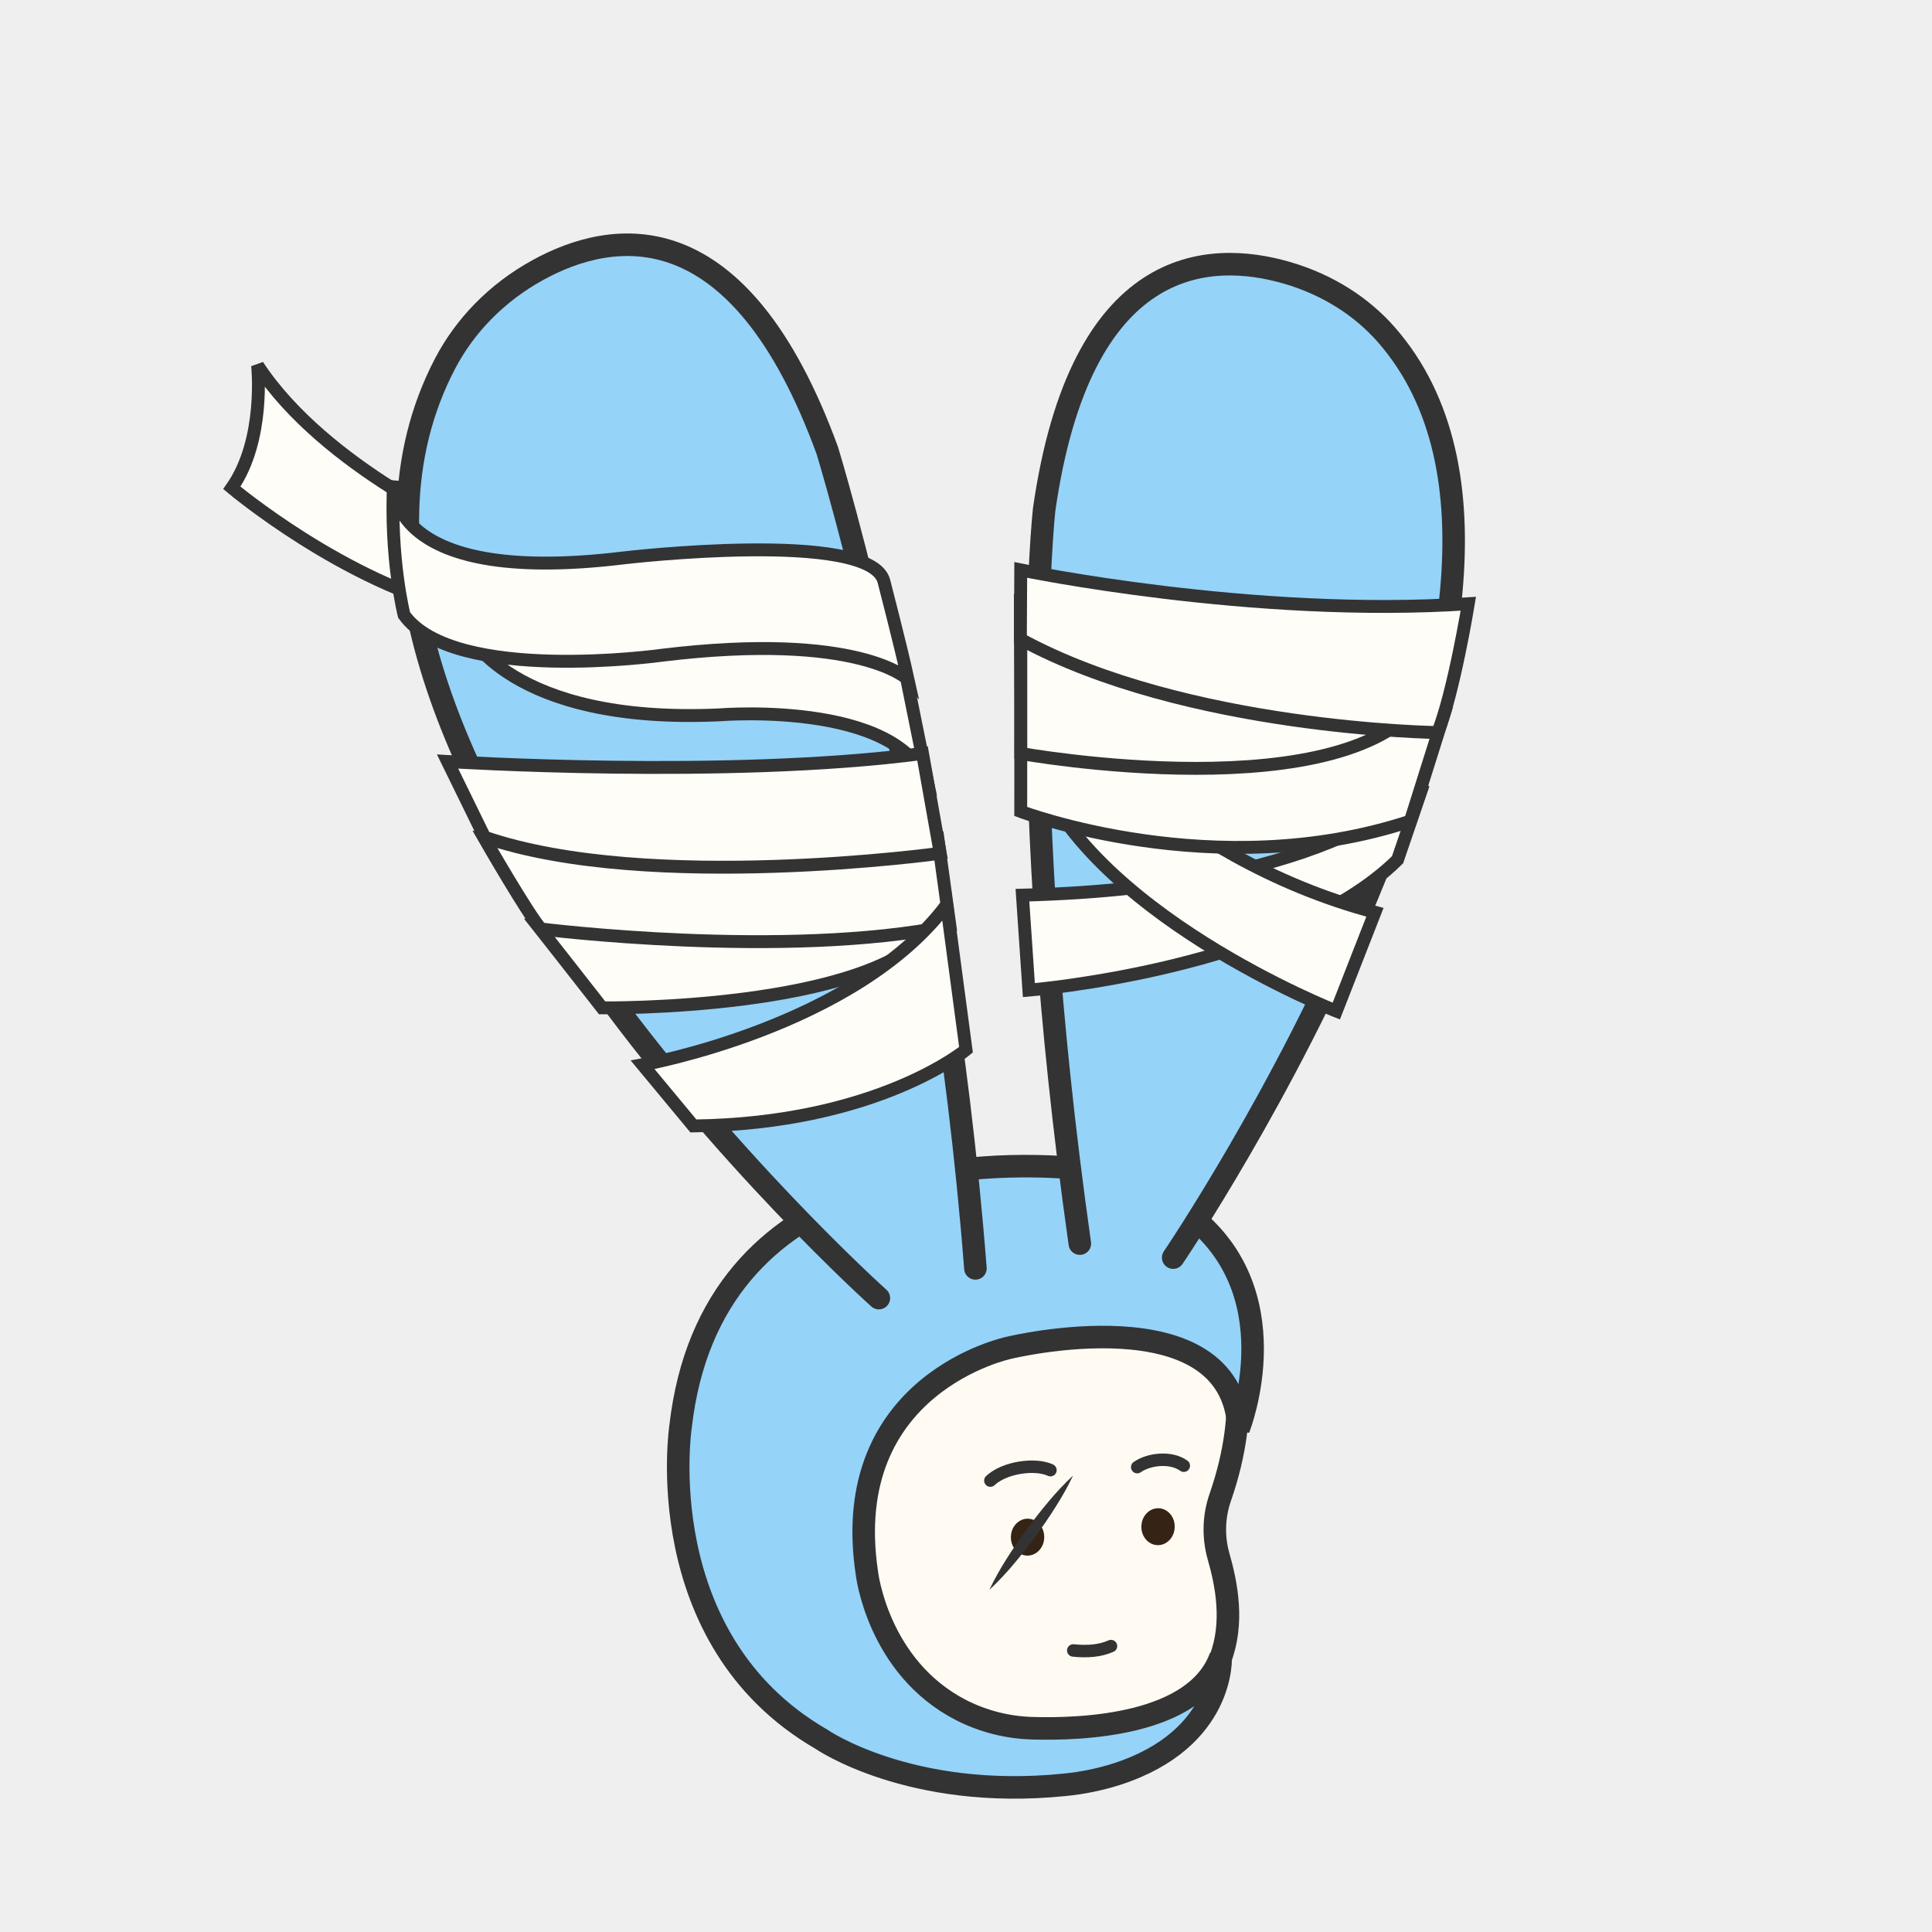<svg height="1200" node-id="1" sillyvg="true" template-height="1200" template-width="1200" version="1.1" viewBox="0 0 1200 1200" width="1200" xmlns="http://www.w3.org/2000/svg" xmlns:xlink="http://www.w3.org/1999/xlink"><defs node-id="29"></defs><path d="M 0.00 0.00 L 1200.00 0.00 L 1200.00 1200.00 L 0.00 1200.00 Z" fill="#efefef" fill-rule="nonzero" node-id="31" stroke="none" target-height="1200" target-width="1200" target-x="0" target-y="0"></path><path d="M 677.91 1084.68 C 776.03 1063.36 766.75 1001.01 756.83 966.56 C 753.43 954.48 753.83 941.65 758.00 929.81 C 767.60 902.06 770.00 878.07 768.62 858.03 C 765.63 816.09 734.35 781.62 692.89 774.59 C 391.89 722.77 489.89 1004.16 489.89 1004.16 C 489.89 1004.16 525.59 1062.69 573.04 1086.06 C 573.00 1086.06 642.83 1101.84 677.91 1084.68 Z" fill="#fffbf3" fill-rule="nonzero" node-id="33" stroke="#333333" stroke-linecap="round" stroke-width="14" target-height="379.07" target-width="384.14" target-x="391.89" target-y="722.77"></path><path d="M 706.35 911.26 C 713.35 906.26 727.18 904.51 735.28 910.38" fill="#ffffff" fill-rule="nonzero" node-id="35" stroke="#333333" stroke-linecap="round" stroke-width="7.74" target-height="6.75" target-width="28.93" target-x="706.35" target-y="904.51"></path><path d="M 615.12 919.63 C 624.12 911.21 643.24 908.79 652.45 913.14" fill="#ffffff" fill-rule="nonzero" node-id="37" stroke="#333333" stroke-linecap="round" stroke-width="7.74" target-height="10.84" target-width="37.33" target-x="615.12" target-y="908.79"></path><path d="M 666.62 1025.13 C 675.15 1026.01 683.12 1025.50 690.06 1022.41" fill="#ffffff" fill-rule="nonzero" node-id="39" stroke="#333333" stroke-linecap="round" stroke-width="7.74" target-height="3.6" target-width="23.44" target-x="666.62" target-y="1022.41"></path><path d="M 295.00 331.00 C 295.00 331.00 202.00 291.00 160.00 227.00 C 160.00 227.00 165.00 273.00 144.00 303.00 C 144.00 303.00 214.00 362.00 288.00 379.00 Z" fill="#fffdf8" fill-rule="nonzero" node-id="41" stroke="#333333" stroke-linecap="round" stroke-width="8" target-height="152" target-width="151" target-x="144" target-y="227"></path><path d="M 693.83 1101.89 C 761.21 1079.97 758.17 1028.89 758.17 1028.89 C 742.82 1071.75 671.82 1074.35 641.49 1073.44 C 625.98 1073.06 610.75 1069.20 596.92 1062.16 C 545.00 1035.43 538.43 977.00 538.43 977.00 C 520.81 859.16 626.63 837.15 626.63 837.15 C 626.63 837.15 765.09 803.43 769.35 887.36 C 769.35 887.36 804.05 800.30 734.68 751.53 C 715.91 738.35 693.85 728.00 671.00 725.87 C 611.38 720.24 441.65 721.09 422.72 885.93 C 422.72 885.93 402.72 1017.86 510.00 1080.15 C 510.00 1080.15 565.00 1118.37 661.19 1108.59 C 672.28 1107.52 683.22 1105.27 693.83 1101.89 Z" fill="#95d3f9" fill-rule="nonzero" node-id="43" stroke="#333333" stroke-linecap="round" stroke-width="14" target-height="398.13" target-width="401.33" target-x="402.72" target-y="720.24"></path><path d="M 545.87 806.28 C 545.87 806.28 156.06 456.65 276.35 226.00 C 288.66 202.40 308.35 181.90 333.94 167.81 C 380.57 142.12 458.94 129.46 513.85 279.81 C 513.85 279.81 584.17 508.56 605.85 787.81" fill="#95d3f9" fill-rule="nonzero" node-id="45" stroke="#333333" stroke-linecap="round" stroke-width="14" target-height="676.82" target-width="449.79" target-x="156.06" target-y="129.46"></path><path d="M 728.69 781.13 C 728.69 781.13 1005.69 373.13 861.11 207.92 C 845.86 190.50 824.75 176.86 799.51 169.49 C 750.35 155.15 671.04 158.75 648.51 316.71 C 648.51 316.71 630.07 486.08 670.70 772.42" fill="#95d3f9" fill-rule="nonzero" node-id="47" stroke="#333333" stroke-linecap="round" stroke-width="14" target-height="625.98" target-width="375.62" target-x="630.07" target-y="155.15"></path><g node-id="83"><path d="M 638.55 943.26 L 640.43 943.51 L 642.15 944.08 L 643.74 944.97 L 645.16 946.14 L 646.36 947.54 L 647.35 949.19 L 648.07 950.99 L 648.49 952.92 L 648.61 955.03 L 648.38 957.13 L 647.85 959.04 L 647.04 960.79 L 645.96 962.38 L 644.68 963.72 L 643.21 964.81 L 641.57 965.62 L 639.82 966.09 L 637.93 966.24 L 636.05 965.99 L 634.33 965.42 L 632.73 964.53 L 631.32 963.36 L 630.12 961.96 L 629.12 960.31 L 628.41 958.51 L 627.98 956.58 L 627.86 954.47 L 628.10 952.37 L 628.62 950.46 L 629.43 948.71 L 630.52 947.12 L 631.79 945.78 L 633.27 944.69 L 634.91 943.88 L 636.65 943.41 L 638.55 943.26 Z" fill="#352415" fill-rule="nonzero" group-id="1" node-id="51" stroke="none" target-height="22.98" target-width="20.75" target-x="627.86" target-y="943.26"></path></g><g node-id="84"><path d="M 719.59 936.77 L 721.47 937.01 L 723.19 937.58 L 724.78 938.48 L 726.20 939.65 L 727.40 941.05 L 728.39 942.70 L 729.11 944.49 L 729.53 946.42 L 729.65 948.53 L 729.42 950.63 L 728.89 952.54 L 728.08 954.29 L 727.00 955.89 L 725.72 957.22 L 724.25 958.31 L 722.61 959.12 L 720.86 959.60 L 718.97 959.74 L 717.09 959.50 L 715.37 958.93 L 713.77 958.03 L 712.36 956.86 L 711.16 955.46 L 710.16 953.81 L 709.45 952.02 L 709.02 950.08 L 708.90 947.98 L 709.14 945.88 L 709.66 943.97 L 710.47 942.22 L 711.56 940.62 L 712.83 939.29 L 714.31 938.20 L 715.95 937.39 L 717.70 936.91 L 719.59 936.77 Z" fill="#352415" fill-rule="nonzero" group-id="2" node-id="56" stroke="none" target-height="22.97" target-width="20.75" target-x="708.9" target-y="936.77"></path></g><path d="M 334.00 575.00 C 334.00 575.00 360.00 608.00 374.00 626.00 C 374.00 626.00 540.00 628.00 580.00 576.00 C 580.00 576.00 470.00 582.00 334.00 575.00 Z" fill="#fffdf8" fill-rule="nonzero" node-id="59" stroke="#333333" stroke-linecap="round" stroke-width="8" target-height="53" target-width="246" target-x="334" target-y="575"></path><path d="M 290.00 392.00 C 290.00 392.00 316.00 450.00 447.00 444.00 C 447.00 444.00 569.00 434.00 578.00 495.00 L 560.00 406.00 Z" fill="#fffdf8" fill-rule="nonzero" node-id="61" stroke="#333333" stroke-linecap="round" stroke-width="8" target-height="103" target-width="288" target-x="290" target-y="392"></path><path d="M 666.50 916.50 C 663.30 923.17 659.70 929.64 655.71 935.87 C 651.79 942.09 647.66 948.16 643.32 954.07 C 638.98 959.98 634.45 965.75 629.72 971.38 C 624.98 977.06 619.90 982.44 614.50 987.50 C 617.69 980.83 621.29 974.35 625.28 968.12 C 629.20 961.90 633.33 955.84 637.68 949.93 C 642.03 944.02 646.56 938.26 651.29 932.63 C 656.03 926.95 661.11 921.56 666.50 916.50 Z" fill="#333333" fill-rule="nonzero" node-id="63" stroke="none" target-height="71" target-width="52" target-x="614.5" target-y="916.5"></path><path d="M 635.05 556.00 L 639.05 615.00 C 639.05 615.00 799.05 602.00 868.05 534.00 L 884.05 487.17 C 884.05 487.17 833.00 551.00 635.05 556.00 Z" fill="#fffdf8" fill-rule="nonzero" node-id="65" stroke="#333333" stroke-linecap="round" stroke-width="8" target-height="127.83" target-width="249" target-x="635.05" target-y="487.17"></path><path d="M 301.00 521.00 C 301.00 521.00 328.00 568.00 336.00 577.00 C 336.00 577.00 487.33 596.00 590.00 575.00 L 582.54 520.78 C 582.54 520.78 427.00 538.00 301.00 521.00 Z" fill="#fffdf8" fill-rule="nonzero" node-id="67" stroke="#333333" stroke-linecap="round" stroke-width="8" target-height="75.22" target-width="289" target-x="301" target-y="520.78"></path><path d="M 649.45 435.00 C 649.45 435.00 724.00 532.28 854.00 566.64 L 830.00 628.00 C 830.00 628.00 674.00 567.00 641.29 471.88 Z" fill="#fffdf8" fill-rule="nonzero" node-id="69" stroke="#333333" stroke-linecap="round" stroke-width="8" target-height="193" target-width="212.71" target-x="641.29" target-y="435"></path><path d="M 244.50 298.50 C 244.50 298.50 236.00 365.00 387.50 346.50 C 387.50 346.50 540.50 328.50 549.00 361.00 C 549.00 361.00 559.25 400.50 564.00 422.00 C 564.00 422.00 534.00 392.00 411.00 407.00 C 411.00 407.00 282.00 425.00 251.00 382.00 C 251.00 382.00 242.00 347.00 244.50 298.50 Z" fill="#fffdf8" fill-rule="nonzero" node-id="71" stroke="#333333" stroke-linecap="round" stroke-width="8" target-height="126.5" target-width="328" target-x="236" target-y="298.5"></path><path d="M 634.05 438.08 L 634.00 504.00 C 634.00 504.00 755.00 550.00 876.00 510.00 L 897.37 442.11 L 633.78 374.00 Z" fill="#fffdf8" fill-rule="nonzero" node-id="73" stroke="#333333" stroke-linecap="round" stroke-width="8" target-height="176" target-width="263.59" target-x="633.78" target-y="374"></path><path d="M 278.00 473.00 C 278.00 473.00 452.00 484.00 573.00 468.00 L 584.00 530.00 C 584.00 530.00 403.00 555.00 301.00 520.00 Z" fill="#fffdf8" fill-rule="nonzero" node-id="75" stroke="#333333" stroke-linecap="round" stroke-width="8" target-height="87" target-width="306" target-x="278" target-y="468"></path><path d="M 634.05 382.00 L 634.05 468.00 C 634.05 468.00 840.05 505.00 886.05 431.00 Z" fill="#fffdf8" fill-rule="nonzero" node-id="77" stroke="#333333" stroke-linecap="round" stroke-width="8" target-height="123" target-width="252" target-x="634.05" target-y="382"></path><path d="M 399.15 661.37 C 399.15 661.37 531.00 638.00 588.00 562.00 L 600.00 652.00 C 600.00 652.00 545.00 698.00 430.67 699.35 Z" fill="#fffdf8" fill-rule="nonzero" node-id="79" stroke="#333333" stroke-linecap="round" stroke-width="8" target-height="137.35" target-width="200.85" target-x="399.15" target-y="562"></path><path d="M 634.00 354.00 C 634.00 354.00 778.00 384.00 912.00 375.00 C 912.00 375.00 903.00 430.00 893.00 455.00 C 893.00 455.00 736.56 453.00 633.78 397.00 Z" fill="#fffdf8" fill-rule="nonzero" node-id="81" stroke="#333333" stroke-linecap="round" stroke-width="8" target-height="101" target-width="278.22" target-x="633.78" target-y="354"></path></svg>